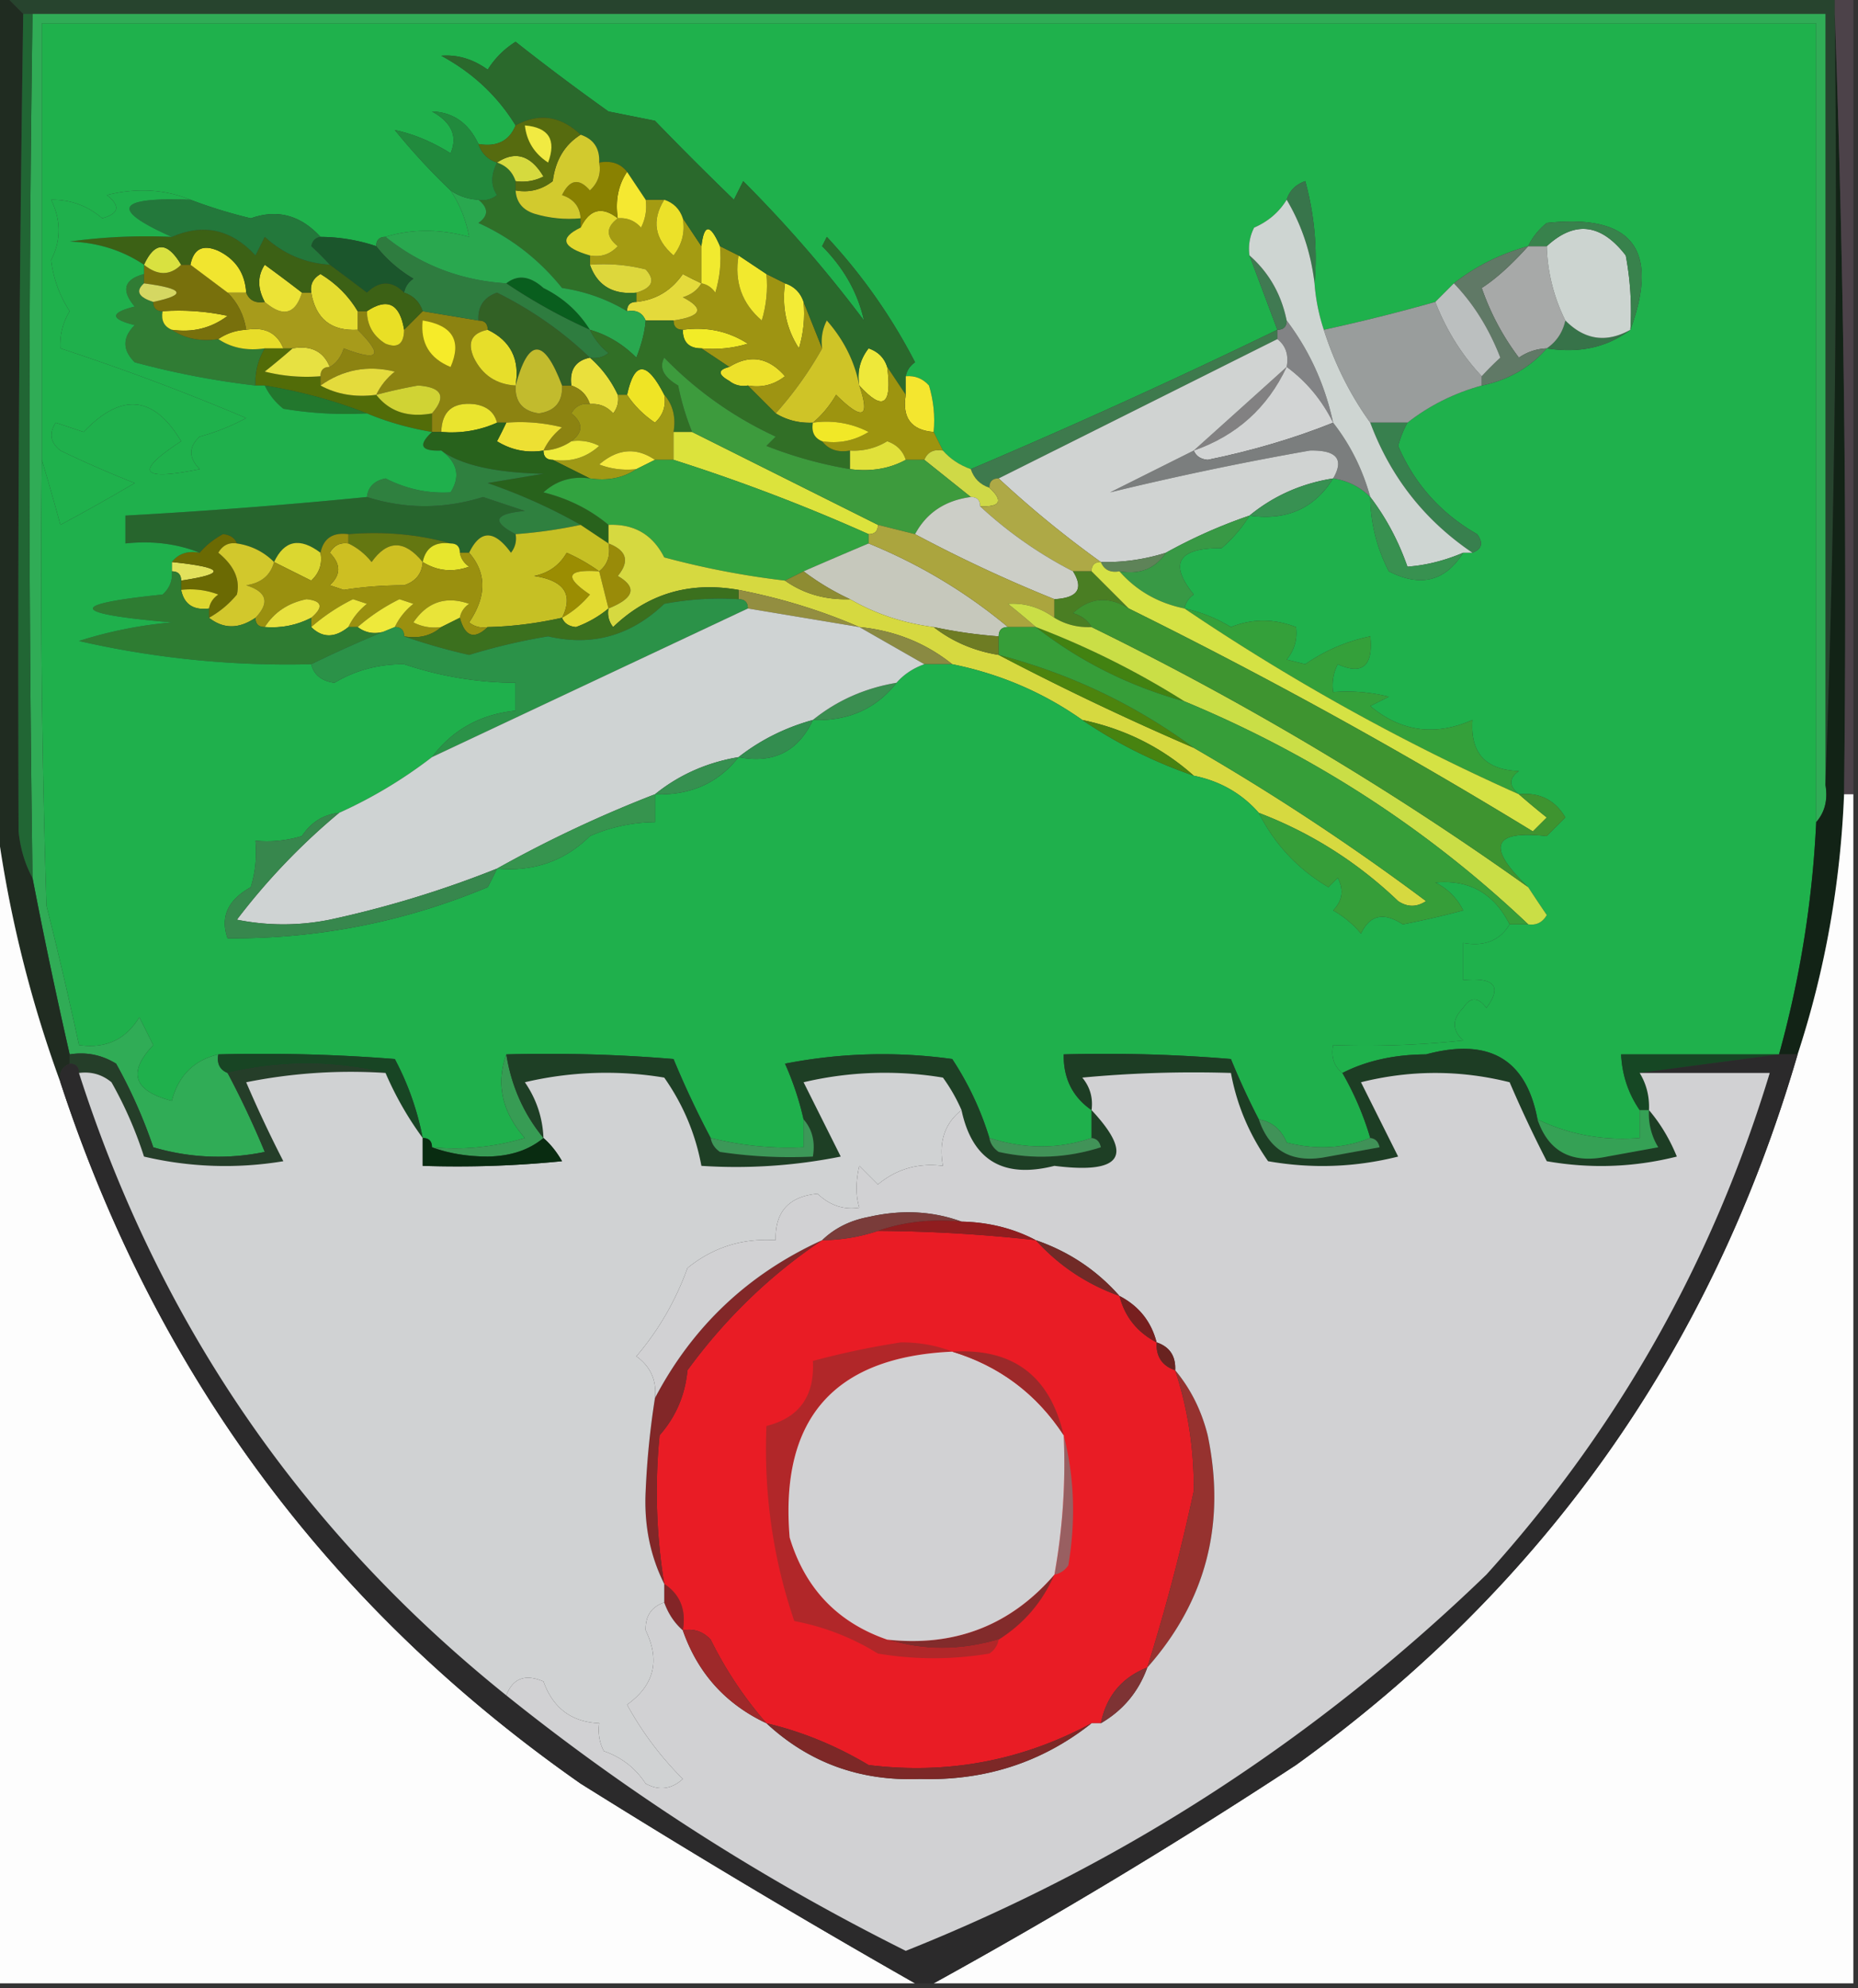 <svg xmlns="http://www.w3.org/2000/svg" width="200" height="214" style="shape-rendering:geometricPrecision;text-rendering:geometricPrecision;image-rendering:optimizeQuality;fill-rule:evenodd;clip-rule:evenodd"><rect width="100%" height="100%" fill="#333333" stroke="none"/><path style="opacity:1" fill="#27442e" d="M.5-.5h197v2c.331 27.838-.002 55.505-1 83v-83H2.5l-2-2z"/><path style="opacity:1" fill="#1fb14c" d="M195.5 88.5a113.35 113.35 0 0 1-4 25h-17c.104 2.203.77 4.203 2 6v3c-3.913.313-7.579-.353-11-2-1.216-6.492-5.216-8.825-12-7-3.413.017-6.413.684-9 2-.904-.709-1.237-1.709-1-3a98.432 98.432 0 0 0 14-.5c-1.211-1.113-1.211-2.28 0-3.5.774-1.211 1.607-1.211 2.5 0 1.713-2.321.88-3.321-2.5-3v-4c2.281.423 3.948-.244 5-2h2c.876.13 1.543-.203 2-1a184.223 184.223 0 0 1-2-3c-4.534-4.328-3.867-6.161 2-5.5l2-2c-1.117-1.892-2.784-2.725-5-2.5-1.098-.897-1.098-1.73 0-2.5-3.595-.123-5.261-1.956-5-5.5-4.026 1.772-7.693 1.272-11-1.5l2-1a18.437 18.437 0 0 0-6-.5 4.934 4.934 0 0 1 .5-3c2.658 1.194 3.824.194 3.5-3a18.958 18.958 0 0 0-7 3l-2-.5c.837-1.011 1.17-2.178 1-3.5-2.381-.92-4.714-.92-7 0a16.062 16.062 0 0 0-5-2c.111-.617.444-1.117 1-1.5-2.707-3.35-1.707-5.017 3-5a14.696 14.696 0 0 0 3-3.5c3.987.571 6.987-.762 9-4 1.562.233 2.895.9 4 2a17.765 17.765 0 0 0 2 8c3.412 1.744 6.079 1.078 8-2h1c1.025-.397 1.192-1.063.5-2-3.901-2.233-6.735-5.4-8.5-9.5.243-.902.577-1.735 1-2.5 2.349-1.841 5.015-3.174 8-4 2.831-.579 5.164-1.912 7-4 3.512.554 6.512-.112 9-2 3.171-8.662.171-12.496-9-11.5-.881.708-1.547 1.542-2 2.5-2.985.826-5.651 2.159-8 4l-2 2a198.874 198.874 0 0 1-12 3 20.691 20.691 0 0 1-1-5 31.117 31.117 0 0 0-1-11c-1.022.355-1.689 1.022-2 2-.815 1.337-1.982 2.337-3.5 3a4.934 4.934 0 0 0-.5 3l3 8a731.103 731.103 0 0 1-33 15c-1.21-.432-2.21-1.099-3-2l-1-2a12.93 12.93 0 0 0-.5-5c-.67-.752-1.504-1.086-2.5-1 .11-.617.444-1.117 1-1.5A60.433 60.433 0 0 0 89 25.5l-.5 1c2.342 2.365 3.842 5.031 4.5 8a139.816 139.816 0 0 0-13-15l-1 2a355.708 355.708 0 0 1-8.5-8.5l-5-1a254.406 254.406 0 0 1-10-7.5 9.427 9.427 0 0 0-3 3c-1.578-1.14-3.245-1.64-5-1.5 3.397 1.84 6.064 4.34 8 7.5-.683 1.677-2.017 2.343-4 2-1.062-2.257-2.728-3.423-5-3.5 2.116 1.17 2.782 2.67 2 4.5-1.997-1.247-3.997-2.08-6-2.5 1.9 2.335 3.9 4.502 6 6.5a13.213 13.213 0 0 1 2 5c-3.173-.868-6.173-.868-9 0-.667 0-1 .333-1 1a19.242 19.242 0 0 0-6-1c-2.154-2.346-4.654-3.012-7.5-2a53.103 53.103 0 0 1-6.5-2c-2.803-1.138-5.803-1.305-9-.5 1.493 1.156 1.326 1.99-.5 2.5-1.567-1.356-3.4-2.023-5.5-2 1.083 2.21 1.083 4.377 0 6.5a12.823 12.823 0 0 0 2 5.5 6.845 6.845 0 0 0-1 4 255.321 255.321 0 0 1 20 7.5 22.948 22.948 0 0 1-5 2c-1.211 1.113-1.211 2.28 0 3.5-6.402 1.3-7.068.3-2-3-2.936-4.933-6.436-5.266-10.5-1l-3-1c-.75 1.135-.583 2.135.5 3a120.326 120.326 0 0 0 8 3.5 227.794 227.794 0 0 1-8 4.5 246.031 246.031 0 0 0-2-7v-47h191v86z"/><path style="opacity:1" fill="#30ac56" d="M3.5 1.5h193v83c.268 1.599-.066 2.932-1 4v-86H4.5v47c-.167 16.004 0 32.004.5 48a429.69 429.69 0 0 1 3.5 15c2.868.415 5.035-.585 6.5-3l1.5 3c-2.798 2.945-2.13 4.945 2 6 .704-2.705 2.371-4.371 5-5-.172.992.162 1.658 1 2a98.905 98.905 0 0 1 4 8.5c-4.041.827-8.041.66-12-.5a54.207 54.207 0 0 0-4-9c-1.545-.952-3.212-1.285-5-1a573.318 573.318 0 0 1-4-19 3268.65 3268.65 0 0 1 0-93z"/><path style="opacity:1" fill="#eee83a" d="M95.5 39.5c.544 4.14-.456 4.806-3 2-.262-1.478.071-2.811 1-4 1.022.355 1.689 1.022 2 2z"/><path style="opacity:1" fill="#ede12b" d="M80.5 41.5a2.428 2.428 0 0 1-2-.5c-1.238-.69-1.238-1.19 0-1.5 2.219-1.38 4.219-1.046 6 1-1.189.929-2.522 1.262-4 1z"/><path style="opacity:1" fill="#eae03c" d="M63.5 38.5a12.066 12.066 0 0 1 3 4 2.428 2.428 0 0 1-.5 2c-.67-.752-1.504-1.086-2.5-1-.333-1-1-1.667-2-2-.215-1.679.452-2.679 2-3z"/><path style="opacity:1" fill="#526c08" d="M28.5 37.5h3c-.93.815-1.93 1.648-3 2.5 1.973.495 3.973.662 6 .5v1c1.765.961 3.765 1.295 6 1 1.418 1.808 3.418 2.475 6 2v2c-2.51-.427-4.843-1.093-7-2-3.468-1.373-7.134-2.373-11-3h-1c-.067-1.459.266-2.792 1-4z"/><path style="opacity:1" fill="#999d9c" d="M154.5 32.5c1.18 3.04 2.847 5.706 5 8v1c-2.985.826-5.651 2.159-8 4h-4c-2.174-3.015-3.841-6.349-5-10 4.02-.873 8.02-1.873 12-3z"/><path style="opacity:1" fill="#3e7a4d" d="M137.5 35.5v1l-30 15c-.667 0-1 .333-1 1-1-.333-1.667-1-2-2a731.103 731.103 0 0 0 33-15z"/><path style="opacity:1" fill="#8c8311" d="M38.5 33.5h1c.01 1.517.677 2.684 2 3.5 1.316.528 1.983.028 2-1.5l2-2 6 1c.667 0 1 .333 1 1-1.725.343-2.225 1.343-1.5 3 .918 1.876 2.418 2.876 4.5 3-.082 1.752.75 2.752 2.5 3 1.75-.248 2.582-1.248 2.5-3h1c1 .333 1.667 1 2 2-.876-.13-1.543.203-2 1 1.291 1.027 1.291 2.027 0 3a5.728 5.728 0 0 1-3 1c.453-.958 1.12-1.792 2-2.5a18.436 18.436 0 0 0-6-.5h-1c-.291-1.15-1.124-1.816-2.5-2-2.275-.222-3.441.778-3.5 3h-1v-2c1.578-1.818 1.078-2.818-1.5-3a53.543 53.543 0 0 0-4.5 1c.453-.958 1.12-1.792 2-2.5-2.907-.718-5.574-.218-8 1.5v-1c0-.667.333-1 1-1 .722-.417 1.222-1.084 1.5-2 3.811 1.466 4.311.8 1.5-2v-2z"/><path style="opacity:1" fill="#e7e142" d="M31.5 37.5c1.983-.343 3.317.324 4 2-.667 0-1 .333-1 1a18.436 18.436 0 0 1-6-.5 81.718 81.718 0 0 0 3-2.5z"/><path style="opacity:1" fill="#828385" d="M138.5 34.5c2.457 3.251 4.124 6.918 5 11-1.209-2.44-2.876-4.44-5-6 .237-1.291-.096-2.291-1-3v-1c.667 0 1-.333 1-1z"/><path style="opacity:1" fill="#307c34" d="M15.5 29.5v1c-.939.827-.605 1.494 1 2 0 .667.333 1 1 1-.172.992.162 1.658 1 2 1.419.951 3.085 1.285 5 1 1.419.951 3.085 1.285 5 1-.734 1.208-1.067 2.541-1 4a89.427 89.427 0 0 1-13-2.5c-1.333-1.333-1.333-2.667 0-4-2.667-.667-2.667-1.333 0-2-1.485-1.756-1.152-2.923 1-3.5z"/><path style="opacity:1" fill="#e7de2a" d="M52.5 35.5c2.475 1.187 3.475 3.187 3 6-2.082-.124-3.582-1.124-4.5-3-.725-1.657-.225-2.657 1.5-3z"/><path style="opacity:1" fill="#377349" d="M168.5 34.5c2.083 2.104 4.417 2.438 7 1-2.488 1.888-5.488 2.554-9 2 1.051-.722 1.718-1.722 2-3z"/><path style="opacity:1" fill="#326125" d="M63.5 38.5c-1.548.321-2.215 1.321-2 3h-1c-1.95-5.168-3.617-5.168-5 0 .475-2.813-.525-4.813-3-6 0-.667-.333-1-1-1-.085-1.495.581-2.495 2-3 3.75 1.863 7.083 4.197 10 7z"/><path style="opacity:1" fill="#f6eb29" d="M45.5 34.5c3.22.521 4.22 2.188 3 5-2.256-.92-3.256-2.588-3-5z"/><path style="opacity:1" fill="#f2ec27" d="M73.5 35.5c2.573-.352 4.906.148 7 1.5-1.634.493-3.3.66-5 .5-1.333 0-2-.667-2-2z"/><path style="opacity:1" fill="#e8dd29" d="M26.5 35.5c1.983-.343 3.317.324 4 2h-2c-1.915.285-3.581-.049-5-1a5.728 5.728 0 0 1 3-1z"/><path style="opacity:1" fill="#a7a9a8" d="M164.5 26.5h2c.084 2.827.75 5.494 2 8-.282 1.278-.949 2.278-2 3a5.577 5.577 0 0 0-3 1 27.027 27.027 0 0 1-4-7.5c1.508-.969 3.175-2.469 5-4.5z"/><path style="opacity:1" fill="#607966" d="M164.5 26.5c-1.825 2.031-3.492 3.531-5 4.5a27.027 27.027 0 0 0 4 7.5 5.577 5.577 0 0 1 3-1c-1.836 2.088-4.169 3.421-7 4v-1a30.968 30.968 0 0 1 2-2c-1.22-3.142-2.887-5.809-5-8 2.349-1.841 5.015-3.174 8-4z"/><path style="opacity:1" fill="#bbbfbf" d="M156.5 30.5c2.113 2.191 3.78 4.858 5 8a30.968 30.968 0 0 0-2 2c-2.153-2.294-3.82-4.96-5-8l2-2z"/><path style="opacity:1" fill="#e9df25" d="M43.5 35.5c-.017 1.528-.684 2.028-2 1.5-1.323-.816-1.99-1.983-2-3.5 2.209-1.476 3.542-.81 4 2z"/><path style="opacity:1" fill="#e5dd30" d="M38.5 33.5v2c-2.844.157-4.51-1.176-5-4-.13-.876.203-1.543 1-2 1.688 1.021 3.021 2.355 4 4z"/><path style="opacity:1" fill="#a79b1b" d="M24.5 31.5h2c.342.838 1.008 1.172 2 1 1.956 1.675 3.29 1.342 4-1h1c.49 2.824 2.156 4.157 5 4 2.811 2.8 2.311 3.466-1.5 2-.278.916-.778 1.583-1.5 2-.683-1.676-2.017-2.343-4-2h-1c-.683-1.676-2.017-2.343-4-2-.233-1.562-.9-2.895-2-4z"/><path style="opacity:1" fill="#f0e732" d="M17.5 33.5c2.357-.163 4.69.003 7 .5-1.75 1.319-3.75 1.819-6 1.5-.838-.342-1.172-1.008-1-2z"/><path style="opacity:1" fill="#f3eb36" d="M84.5 30.5c1 .333 1.667 1 2 2 .16 1.7-.007 3.366-.5 5-1.352-2.094-1.852-4.427-1.5-7z"/><path style="opacity:1" fill="#ccd4d0" d="M175.5 35.5c-2.583 1.438-4.917 1.104-7-1a18.973 18.973 0 0 1-2-8c3.01-2.776 5.844-2.442 8.5 1 .497 2.646.664 5.313.5 8z"/><path style="opacity:1" fill="#9e9412" d="m77.5 26.5 2 1c-.47 2.846.363 5.179 2.5 7 .493-1.634.66-3.3.5-5l2 1c-.352 2.573.148 4.906 1.5 7 .493-1.634.66-3.3.5-5l2 5a39.397 39.397 0 0 1-5 7l-3-3c1.478.262 2.811-.071 4-1-1.781-2.046-3.781-2.38-6-1l-3-2c1.7.16 3.366-.007 5-.5-2.094-1.352-4.427-1.852-7-1.5-.667 0-1-.333-1-1 3.024-.447 3.357-1.28 1-2.5.916-.278 1.582-.778 2-1.5.617.11 1.117.444 1.5 1 .493-1.634.66-3.3.5-5z"/><path style="opacity:1" fill="#e4da3b" d="M75.5 30.5c-.418.722-1.084 1.222-2 1.5 2.357 1.22 2.024 2.053-1 2.5h-3c-.342-.838-1.008-1.172-2-1 0-.667.333-1 1-1 2.108-.222 3.774-1.222 5-3 .683.363 1.35.696 2 1z"/><path style="opacity:1" fill="#ece336" d="M32.5 31.5c-.71 2.342-2.044 2.675-4 1-.792-1.467-.792-2.8 0-4a171.62 171.62 0 0 1 4 3z"/><path style="opacity:1" fill="#f2e92e" d="m79.5 27.5 3 2c.16 1.7-.007 3.366-.5 5-2.137-1.821-2.97-4.154-2.5-7z"/><path style="opacity:1" fill="#095e1e" d="M54.5 30.5c1.221-.965 2.554-.798 4 .5 2.117 1.05 3.784 2.55 5 4.5a59.52 59.52 0 0 1-9-5z"/><path style="opacity:1" fill="#78700c" d="M15.5 28.5c1.461 1.186 2.795 1.186 4 0h1l4 3c1.1 1.105 1.767 2.438 2 4a5.728 5.728 0 0 0-3 1c-1.915.285-3.581-.049-5-1 2.25.319 4.25-.181 6-1.5a24.939 24.939 0 0 0-7-.5c-.667 0-1-.333-1-1 3.639-.767 3.306-1.434-1-2v-2z"/><path style="opacity:1" fill="#d5d762" d="M15.5 30.5c4.306.566 4.639 1.233 1 2-1.605-.506-1.939-1.173-1-2z"/><path style="opacity:1" fill="#2e7c3f" d="M41.5 25.5c3.77 3.03 8.104 4.697 13 5a59.52 59.52 0 0 0 9 5c.453.958 1.12 1.792 2 2.5a2.428 2.428 0 0 1-2 .5c-2.917-2.803-6.25-5.137-10-7-1.419.505-2.085 1.505-2 3l-6-1c-.333-1-1-1.667-2-2 .11-.617.444-1.117 1-1.5-1.593-.949-2.926-2.115-4-3.5 0-.667.333-1 1-1z"/><path style="opacity:1" fill="#38824c" d="M175.5 35.5a32.462 32.462 0 0 0-.5-8c-2.656-3.442-5.49-3.776-8.5-1h-2c.453-.958 1.119-1.792 2-2.5 9.171-.996 12.171 2.838 9 11.5z"/><path style="opacity:1" fill="#407a52" d="M134.5 27.5c2.088 1.836 3.421 4.169 4 7 0 .667-.333 1-1 1l-3-8z"/><path style="opacity:1" fill="#f1e52f" d="M26.5 31.5h-2l-4-3c.343-1.725 1.343-2.225 3-1.5 1.876.918 2.876 2.418 3 4.5z"/><path style="opacity:1" fill="#a49b12" d="M69.5 21.5h2c-1.38 2.219-1.046 4.219 1 6 .929-1.189 1.262-2.522 1-4l2 3v4a44.358 44.358 0 0 1-2-1c-1.226 1.778-2.892 2.778-5 3v-1c1.733-.508 2.066-1.341 1-2.5a18.436 18.436 0 0 0-6-.5v-1c1.175.219 2.175-.114 3-1-1.291-1.027-1.291-2.027 0-3 .996-.086 1.83.248 2.5 1 .483-.948.65-1.948.5-3z"/><path style="opacity:1" fill="#ddd73c" d="M63.5 28.5a18.436 18.436 0 0 1 6 .5c1.066 1.159.733 1.992-1 2.5-2.534.24-4.2-.76-5-3z"/><path style="opacity:1" fill="#1b562c" d="M34.5 25.5c2.065.017 4.065.35 6 1 1.074 1.385 2.407 2.551 4 3.5-.556.383-.89.883-1 1.5-1.302-1.307-2.635-1.307-4 0a493.061 493.061 0 0 0-4-3 30.943 30.943 0 0 0-2-2c.124-.607.457-.94 1-1z"/><path style="opacity:1" fill="#f1ea2f" d="M77.5 26.5c.16 1.7-.007 3.366-.5 5-.383-.556-.883-.89-1.5-1v-4c.286-2.433.952-2.433 2 0z"/><path style="opacity:1" fill="#2f7028" d="M53.5 17.5c1 .333 1.667 1 2 2v1c.077 1.25.744 2.083 2 2.5 1.634.494 3.3.66 5 .5v1c-2.338 1.125-2.005 2.125 1 3v1c.8 2.24 2.466 3.24 5 3v1c-.667 0-1 .333-1 1-2.136-1.287-4.47-2.12-7-2.5-2.457-3.058-5.457-5.392-9-7 1.098-.77 1.098-1.603 0-2.5a2.428 2.428 0 0 0 2-.5c-.671-.986-.671-2.153 0-3.5z"/><path style="opacity:1" fill="#d9e140" d="M19.5 28.5c-1.205 1.186-2.539 1.186-4 0 1.165-2.522 2.498-2.522 4 0z"/><path style="opacity:1" fill="#2a692c" d="M97.5 40.5v2l-2-3c-.311-.978-.978-1.645-2-2-.929 1.189-1.262 2.522-1 4-.502-2.585-1.669-4.918-3.5-7a4.932 4.932 0 0 0-.5 3l-2-5c-.333-1-1-1.667-2-2l-2-1-3-2-2-1c-1.048-2.433-1.714-2.433-2 0l-2-3c-.333-1-1-1.667-2-2h-2l-2-3c-.709-.904-1.709-1.237-3-1 .073-1.527-.594-2.527-2-3-2.155-2.034-4.488-2.367-7-1-1.936-3.16-4.603-5.66-8-7.5 1.755-.14 3.422.36 5 1.5a9.427 9.427 0 0 1 3-3c3.282 2.59 6.616 5.09 10 7.5l5 1a355.708 355.708 0 0 0 8.5 8.5l1-2c4.678 4.68 9.011 9.68 13 15-.658-2.969-2.158-5.635-4.5-8l.5-1A60.433 60.433 0 0 1 98.5 39c-.556.383-.89.883-1 1.5z"/><path style="opacity:1" fill="#29a84f" d="M48.5 20.5c.891.61 1.891.943 3 1 1.098.897 1.098 1.73 0 2.5 3.543 1.608 6.543 3.942 9 7 2.53.38 4.864 1.213 7 2.5.992-.172 1.658.162 2 1-.078 1.155-.412 2.488-1 4-1.44-1.452-3.106-2.452-5-3-1.216-1.95-2.883-3.45-5-4.5-1.446-1.298-2.779-1.465-4-.5-4.896-.303-9.23-1.97-13-5 2.827-.868 5.827-.868 9 0a13.213 13.213 0 0 0-2-5z"/><path style="opacity:1" fill="#38754b" d="M141.5 30.5c-.39-3.297-1.39-6.297-3-9 .311-.978.978-1.645 2-2a31.117 31.117 0 0 1 1 11z"/><path style="opacity:1" fill="#e1d82d" d="M66.5 23.5c-1.291.973-1.291 1.973 0 3-.825.886-1.825 1.219-3 1-3.005-.875-3.338-1.875-1-3 .972-1.993 2.305-2.326 4-1z"/><path style="opacity:1" fill="#3c6115" d="M35.5 28.5c1.315.976 2.648 1.976 4 3 1.365-1.307 2.698-1.307 4 0 1 .333 1.667 1 2 2l-2 2c-.458-2.81-1.791-3.476-4-2h-1c-.979-1.645-2.312-2.979-4-4-.797.457-1.13 1.124-1 2h-1a171.62 171.62 0 0 0-4-3c-.792 1.2-.792 2.533 0 4-.992.172-1.658-.162-2-1-.124-2.082-1.124-3.582-3-4.5-1.657-.725-2.657-.225-3 1.5h-1c-1.502-2.522-2.835-2.522-4 0-2.351-1.57-5.018-2.403-8-2.5a60.94 60.94 0 0 1 11-.5c3.4-1.484 6.4-.817 9 2l1-2c1.987 1.827 4.32 2.827 7 3z"/><path style="opacity:1" fill="#ece129" d="M71.5 21.5c1 .333 1.667 1 2 2 .262 1.478-.071 2.811-1 4-2.046-1.781-2.38-3.781-1-6z"/><path style="opacity:1" fill="#23783b" d="M20.5 21.5c2.107.8 4.274 1.467 6.5 2 2.846-1.012 5.346-.346 7.5 2-.543.06-.876.393-1 1 .743.682 1.41 1.349 2 2-2.68-.173-5.013-1.173-7-3l-1 2c-2.6-2.817-5.6-3.484-9-2-6.682-2.963-6.016-4.296 2-4z"/><path style="opacity:1" fill="#f5e831" d="m67.5 18.5 2 3a4.932 4.932 0 0 1-.5 3c-.67-.752-1.504-1.086-2.5-1-.284-1.915.049-3.581 1-5z"/><path style="opacity:1" fill="#898101" d="M64.5 17.5c1.291-.237 2.291.096 3 1-.951 1.419-1.284 3.085-1 5-1.695-1.326-3.028-.993-4 1v-1c-.077-1.25-.744-2.083-2-2.5.825-1.688 1.825-1.855 3-.5.886-.825 1.219-1.825 1-3z"/><path style="opacity:1" fill="#d2ca2e" d="M62.5 14.5c1.406.473 2.073 1.473 2 3 .219 1.175-.114 2.175-1 3-1.175-1.355-2.175-1.188-3 .5 1.256.417 1.923 1.25 2 2.5-1.7.16-3.366-.006-5-.5-1.256-.417-1.923-1.25-2-2.5 1.478.262 2.811-.071 4-1 .285-2.26 1.285-3.926 3-5z"/><path style="opacity:1" fill="#d6da3e" d="M53.5 17.5c1.956-1.301 3.623-.801 5 1.5a4.932 4.932 0 0 1-3 .5c-.333-1-1-1.667-2-2z"/><path style="opacity:1" fill="#218a3d" d="M51.5 15.5c.333 1 1 1.667 2 2-.671 1.347-.671 2.514 0 3.5a2.428 2.428 0 0 1-2 .5 5.728 5.728 0 0 1-3-1 69.536 69.536 0 0 1-6-6.5c2.003.42 4.003 1.253 6 2.5.782-1.83.116-3.33-2-4.5 2.272.077 3.938 1.243 5 3.5z"/><path style="opacity:1" fill="#566b0f" d="M62.5 14.5c-1.715 1.074-2.715 2.74-3 5-1.189.929-2.522 1.262-4 1v-1a4.932 4.932 0 0 0 3-.5c-1.377-2.301-3.044-2.801-5-1.5-1-.333-1.667-1-2-2 1.983.343 3.317-.323 4-2 2.512-1.367 4.845-1.034 7 1z"/><path style="opacity:1" fill="#f1ea42" d="M56.5 13.5c2.576.222 3.41 1.555 2.5 4-1.481-.97-2.315-2.304-2.5-4z"/><path style="opacity:1" fill="#e4db3c" d="M40.5 42.5c-2.235.295-4.235-.039-6-1 2.426-1.718 5.093-2.218 8-1.5-.88.708-1.547 1.542-2 2.5z"/><path style="opacity:1" fill="#cfc427" d="M92.5 41.5c1.189 3.49.355 3.822-2.5 1-.698 1.19-1.531 2.19-2.5 3-1.459.067-2.792-.266-4-1a39.397 39.397 0 0 0 5-7 4.932 4.932 0 0 1 .5-3c1.831 2.082 2.998 4.415 3.5 7z"/><path style="opacity:1" fill="#202c21" d="M-.5-.5h1l2 2a4686.16 4686.16 0 0 0-.5 88c.198 1.882.698 3.548 1.5 5a573.318 573.318 0 0 0 4 19v1c-.838.342-1.172 1.008-1 2a131.458 131.458 0 0 1-7-29v-88z"/><path style="opacity:1" fill="#22772d" d="M28.5 41.5c3.866.627 7.532 1.627 11 3a40.936 40.936 0 0 1-9-.5c-.88-.708-1.547-1.542-2-2.5z"/><path style="opacity:1" fill="#c2bb2d" d="M60.5 41.5c.082 1.752-.75 2.752-2.5 3-1.75-.248-2.582-1.248-2.5-3 1.383-5.168 3.05-5.168 5 0z"/><path style="opacity:1" fill="#d0d334" d="M46.5 44.5c-2.582.475-4.582-.192-6-2a53.543 53.543 0 0 1 4.5-1c2.578.182 3.078 1.182 1.5 3z"/><path style="opacity:1" fill="#efe425" d="M71.5 42.5c.219 1.175-.114 2.175-1 3-1.235-.84-2.235-1.84-3-3 .793-3.665 2.126-3.665 4 0z"/><path style="opacity:1" fill="#f4e62f" d="M97.5 40.5c.996-.086 1.83.248 2.5 1 .494 1.634.66 3.3.5 5-2.412-.194-3.412-1.527-3-4v-2z"/><path style="opacity:1" fill="#eae42e" d="M53.5 45.5c-1.88.841-3.88 1.175-6 1 .059-2.222 1.225-3.222 3.5-3 1.376.184 2.209.85 2.5 2z"/><path style="opacity:1" fill="#316f26" d="M69.5 34.5h3c0 .667.333 1 1 1 0 1.333.667 2 2 2l3 2c-1.238.31-1.238.81 0 1.5a2.428 2.428 0 0 0 2 .5l3 3c1.208.734 2.541 1.067 4 1-.172.992.162 1.658 1 2 .709.904 1.709 1.237 3 1v2a44.602 44.602 0 0 1-9-2.5l1-1a40.116 40.116 0 0 1-12-8.5c-.58 1.074-.08 2.074 1.5 3a27.57 27.57 0 0 0 1.5 5h-2c.268-1.599-.066-2.932-1-4-1.874-3.665-3.207-3.665-4 0h-1a12.066 12.066 0 0 0-3-4 2.428 2.428 0 0 0 2-.5c-.88-.708-1.547-1.542-2-2.5 1.894.548 3.56 1.548 5 3 .588-1.512.922-2.845 1-4z"/><path style="opacity:1" fill="#828182" d="M138.5 39.5c-2.062 4.395-5.396 7.395-10 9a7312.5 7312.5 0 0 0 10-9z"/><path style="opacity:1" fill="#9d940f" d="m95.5 39.5 2 3c-.412 2.473.588 3.806 3 4l1 2c-.992-.172-1.658.162-2 1h-2c-.311-.978-.978-1.645-2-2a6.845 6.845 0 0 1-4 1c-1.291.237-2.291-.096-3-1 1.788.285 3.455-.048 5-1a9.864 9.864 0 0 0-6-1c.969-.81 1.802-1.81 2.5-3 2.855 2.822 3.689 2.49 2.5-1 2.544 2.806 3.544 2.14 3-2z"/><path style="opacity:1" fill="#d2d4d4" d="M138.5 39.5c2.124 1.56 3.791 3.56 5 6-4.153 1.67-8.653 3.004-13.5 4-.765-.07-1.265-.403-1.5-1 4.604-1.605 7.938-4.605 10-9z"/><path style="opacity:1" fill="#ede033" d="M54.5 45.5a18.436 18.436 0 0 1 6 .5c-.88.708-1.547 1.542-2 2.5-1.788.285-3.455-.048-5-1 .363-.684.696-1.35 1-2z"/><path style="opacity:1" fill="#f1e827" d="M87.5 45.5a9.864 9.864 0 0 1 6 1c-1.545.952-3.212 1.285-5 1-.838-.342-1.172-1.008-1-2z"/><path style="opacity:1" fill="#9f9915" d="M66.5 42.5h1c.765 1.16 1.765 2.16 3 3 .886-.825 1.219-1.825 1-3 .934 1.068 1.268 2.401 1 4v3h-2c-2.017-1.374-4.017-1.207-6 .5a8.434 8.434 0 0 0 4 .5c-1.419.951-3.085 1.285-5 1l-4-2c1.929.27 3.595-.23 5-1.5a4.932 4.932 0 0 0-3-.5c1.291-.973 1.291-1.973 0-3 .457-.797 1.124-1.13 2-1 .996-.086 1.83.248 2.5 1a2.428 2.428 0 0 0 .5-2z"/><path style="opacity:1" fill="#efeb3b" d="M61.5 47.5a4.932 4.932 0 0 1 3 .5c-1.405 1.27-3.071 1.77-5 1.5-.667 0-1-.333-1-1a5.728 5.728 0 0 0 3-1z"/><path style="opacity:1" fill="#e1e13a" d="M97.5 49.5c-1.765.961-3.765 1.295-6 1v-2a6.845 6.845 0 0 0 4-1c1.022.355 1.689 1.022 2 2z"/><path style="opacity:1" fill="#28621c" d="M53.5 45.5h1c-.304.65-.637 1.316-1 2 1.545.952 3.212 1.285 5 1 0 .667.333 1 1 1l4 2c-1.929-.27-3.595.23-5 1.5 2.674.67 5.007 1.837 7 3.5v2l-3-2c-3.106-1.768-6.44-3.268-10-4.5l6-1c-5.224-.115-8.89-.948-11-2.5-2.198.091-2.531-.575-1-2h1c2.12.175 4.12-.159 6-1z"/><path style="opacity:1" fill="#f5ea3e" d="m70.5 49.5-2 1a8.434 8.434 0 0 1-4-.5c1.983-1.707 3.983-1.874 6-.5z"/><path style="opacity:1" fill="#38804e" d="M147.5 45.5h4a11.114 11.114 0 0 0-1 2.5c1.765 4.1 4.599 7.267 8.5 9.5.692.937.525 1.603-.5 2-5.154-3.489-8.821-8.156-11-14z"/><path style="opacity:1" fill="#cfd947" d="M101.5 48.5c.79.901 1.79 1.568 3 2 .333 1 1 1.667 2 2 1.531 1.425 1.198 2.091-1 2 0-.667-.333-1-1-1l-5-4c.342-.838 1.008-1.172 2-1z"/><path style="opacity:1" fill="#7b7e7e" d="M143.5 45.5c1.841 2.349 3.174 5.015 4 8-1.105-1.1-2.438-1.767-4-2 1.211-2.063.377-3.063-2.5-3a342.055 342.055 0 0 0-21.5 4.5l9-4.5c.235.597.735.93 1.5 1 4.847-.996 9.347-2.33 13.5-4z"/><path style="opacity:1" fill="#dce33c" d="M72.5 46.5h2l20 10c0 .667-.333 1-1 1a199.849 199.849 0 0 0-21-8v-3z"/><path style="opacity:1" fill="#3d9b3d" d="M91.5 50.5c2.235.295 4.235-.039 6-1h2l5 4c-2.767.37-4.767 1.704-6 4l-4-1-20-10a27.57 27.57 0 0 1-1.5-5c-1.58-.926-2.08-1.926-1.5-3a40.116 40.116 0 0 0 12 8.5l-1 1a44.602 44.602 0 0 0 9 2.5z"/><path style="opacity:1" fill="#d0d3d2" d="M137.5 36.5c.904.709 1.237 1.709 1 3a7312.5 7312.5 0 0 1-10 9l-9 4.5a342.055 342.055 0 0 1 21.5-4.5c2.877-.063 3.711.937 2.5 3-3.412.542-6.412 1.875-9 4a55.55 55.55 0 0 0-9 4 21.445 21.445 0 0 1-7 1 111.84 111.84 0 0 1-11-9l30-15z"/><path style="opacity:1" fill="#389152" d="M143.5 51.5c-2.013 3.238-5.013 4.571-9 4 2.588-2.125 5.588-3.458 9-4z"/><path style="opacity:1" fill="#27652d" d="M39.5 53.5c4.123 1.309 8.29 1.309 12.5 0l4.5 1.5c-3.298.3-3.632 1.133-1 2.5a2.428 2.428 0 0 1-.5 2c-1.804-2.481-3.304-2.481-4.5 0h-1c0-.667-.333-1-1-1-3.462-.982-7.129-1.315-11-1-1.679-.215-2.679.452-3 2-2.226-1.68-3.893-1.347-5 1-1.105-1.1-2.438-1.767-4-2-.235-.597-.735-.93-1.5-1-1.011.556-1.844 1.222-2.5 2-2.448-.973-5.115-1.306-8-1v-3a601.27 601.27 0 0 0 26-2z"/><path style="opacity:1" fill="#2f803f" d="M47.5 48.5c2.11 1.552 5.776 2.385 11 2.5l-6 1c3.56 1.232 6.894 2.732 10 4.5a51.639 51.639 0 0 1-7 1c-2.632-1.367-2.298-2.2 1-2.5L52 53.5c-4.21 1.309-8.377 1.309-12.5 0 .12-1.086.787-1.753 2-2 2.261 1.148 4.595 1.648 7 1.5 1.081-1.71.748-3.21-1-4.5z"/><path style="opacity:1" fill="#aea946" d="M107.5 51.5a111.84 111.84 0 0 0 11 9c-.667 0-1 .333-1 1h-2a44.858 44.858 0 0 1-10-7c2.198.091 2.531-.575 1-2 0-.667.333-1 1-1z"/><path style="opacity:1" fill="#ced5d2" d="M138.5 21.5c1.61 2.703 2.61 5.703 3 9a20.691 20.691 0 0 0 1 5c1.159 3.651 2.826 6.985 5 10 2.179 5.844 5.846 10.511 11 14h-1c-1.994.85-3.994 1.35-6 1.5-.966-2.769-2.299-5.269-4-7.5-.826-2.985-2.159-5.651-4-8-.876-4.082-2.543-7.749-5-11-.579-2.831-1.912-5.164-4-7a4.934 4.934 0 0 1 .5-3c1.518-.663 2.685-1.663 3.5-3z"/><path style="opacity:1" fill="#122316" d="M197.5 1.5a1764.938 1764.938 0 0 1 1 84c-.39 9.685-2.057 19.018-5 28h-2a113.35 113.35 0 0 0 4-25c.934-1.068 1.268-2.401 1-4a1723.113 1723.113 0 0 0 1-83z"/><path style="opacity:1" fill="#32a340" d="M70.5 49.5h2a199.849 199.849 0 0 1 21 8v1c-2.32.977-4.654 1.977-7 3l-2 1a90.547 90.547 0 0 1-13-2.5c-1.243-2.455-3.243-3.622-6-3.5-1.993-1.663-4.326-2.83-7-3.5 1.405-1.27 3.071-1.77 5-1.5 1.915.285 3.581-.049 5-1l2-1z"/><path style="opacity:1" fill="#cccec7" d="M104.5 53.5c.667 0 1 .333 1 1a44.858 44.858 0 0 0 10 7c1.174 1.868.507 2.868-2 3a154.026 154.026 0 0 1-15-7c1.233-2.296 3.233-3.63 6-4z"/><path style="opacity:1" fill="#647711" d="M37.5 58.5v-1c3.871-.315 7.538.018 11 1-1.679-.215-2.679.452-3 2-1.956-2.397-3.79-2.397-5.5 0-.708-.88-1.542-1.547-2.5-2z"/><path style="opacity:1" fill="#dbd730" d="M34.5 59.5c.219 1.175-.114 2.175-1 3l-4-2c1.107-2.347 2.774-2.68 5-1z"/><path style="opacity:1" fill="#e7e62d" d="M48.5 58.5c.667 0 1 .333 1 1 .11.617.444 1.117 1 1.5-1.765.64-3.432.473-5-.5.321-1.548 1.321-2.215 3-2z"/><path style="opacity:1" fill="#c6c8bc" d="M93.5 58.5c5.5 2.247 10.501 5.247 15 9-.667 0-1 .333-1 1a51.648 51.648 0 0 1-7-1c-3.285-.428-6.285-1.428-9-3a27.185 27.185 0 0 1-5-3 585.437 585.437 0 0 1 7-3z"/><path style="opacity:1" fill="#5e8358" d="M125.5 59.5c-1.135 1.713-2.802 2.38-5 2-.992.172-1.658-.162-2-1a21.445 21.445 0 0 0 7-1z"/><path style="opacity:1" fill="#389150" d="M147.5 53.5c1.701 2.231 3.034 4.731 4 7.5 2.006-.15 4.006-.65 6-1.5-1.921 3.078-4.588 3.744-8 2a17.765 17.765 0 0 1-2-8z"/><path style="opacity:1" fill="#e2e15c" d="M18.5 61.5v-1c5.646.588 5.98 1.254 1 2 0-.667-.333-1-1-1z"/><path style="opacity:1" fill="#cdbf22" d="M37.5 58.5c.958.453 1.792 1.12 2.5 2 1.71-2.397 3.544-2.397 5.5 0-.077 1.25-.744 2.083-2 2.5-2.309.006-4.475.172-6.5.5l-1.5-.5c1.211-1.113 1.211-2.28 0-3.5.457-.797 1.124-1.13 2-1z"/><path style="opacity:1" fill="#c6c024" d="m62.5 56.5 3 2c.237 1.291-.096 2.291-1 3a19.606 19.606 0 0 0-3.5-2c-.772 1.35-1.94 2.182-3.5 2.5 3.241.495 4.241 1.995 3 4.5-2.736.611-5.402.945-8 1a2.428 2.428 0 0 1-2-.5c1.895-2.816 1.895-5.316 0-7.5 1.196-2.481 2.696-2.481 4.5 0a2.428 2.428 0 0 0 .5-2 51.639 51.639 0 0 0 7-1z"/><path style="opacity:1" fill="#9b8d02" d="M64.5 61.5c-3.499-.241-3.832.592-1 2.5a10.521 10.521 0 0 1-3 2.5c1.241-2.505.241-4.005-3-4.5 1.56-.318 2.728-1.15 3.5-2.5a19.606 19.606 0 0 1 3.5 2z"/><path style="opacity:1" fill="#aba53e" d="m94.5 56.5 4 1a154.026 154.026 0 0 0 15 7v2c-1.552-1.122-3.218-1.622-5-1.5a81.216 81.216 0 0 1 3 2.5h-3c-4.499-3.753-9.5-6.753-15-9v-1c.667 0 1-.333 1-1z"/><path style="opacity:1" fill="#6b6a03" d="M25.5 58.5c-.876-.13-1.543.203-2 1 1.703 1.39 2.37 2.89 2 4.5a10.521 10.521 0 0 1-3 2.5v-1c.11-.617.444-1.117 1-1.5a8.434 8.434 0 0 0-4-.5v-1c4.98-.746 4.646-1.412-1-2 .709-.904 1.709-1.237 3-1 .656-.778 1.489-1.444 2.5-2 .765.07 1.265.403 1.5 1z"/><path style="opacity:1" fill="#9a900f" d="M37.5 57.5v1c-.876-.13-1.543.203-2 1 1.211 1.22 1.211 2.387 0 3.5l1.5.5c2.025-.328 4.191-.494 6.5-.5 1.256-.417 1.923-1.25 2-2.5 1.568.973 3.235 1.14 5 .5-.556-.383-.89-.883-1-1.5h1c1.895 2.184 1.895 4.684 0 7.5a2.428 2.428 0 0 0 2 .5c-1.447 1.385-2.447 1.052-3-1 .11-.617.444-1.117 1-1.5-2.503-.874-4.503-.207-6 2 .948.483 1.948.65 3 .5-1.068.934-2.401 1.268-4 1 0-.667-.333-1-1-1 .453-.958 1.12-1.792 2-2.5l-1.5-.5a20.938 20.938 0 0 0-4.5 3h-1c.453-.958 1.12-1.792 2-2.5l-1.5-.5a20.938 20.938 0 0 0-4.5 3v-1c1.35-1.15 1.184-1.817-.5-2-1.981.398-3.481 1.398-4.5 3-.667 0-1-.333-1-1 1.56-1.63 1.227-2.796-1-3.5 1.62-.236 2.62-1.069 3-2.5l4 2c.886-.825 1.219-1.825 1-3 .321-1.548 1.321-2.215 3-2z"/><path style="opacity:1" fill="#998b09" d="M65.5 58.5c1.966.755 2.3 1.921 1 3.5 2.112 1.217 1.78 2.383-1 3.5l-1-4c.904-.709 1.237-1.709 1-3z"/><path style="opacity:1" fill="#d2c82c" d="M25.5 58.5c1.562.233 2.895.9 4 2-.38 1.431-1.38 2.264-3 2.5 2.227.704 2.56 1.87 1 3.5-1.784 1.22-3.45 1.22-5 0a10.521 10.521 0 0 0 3-2.5c.37-1.61-.297-3.11-2-4.5.457-.797 1.124-1.13 2-1z"/><path style="opacity:1" fill="#d6d940" d="M65.5 56.5c2.757-.122 4.757 1.045 6 3.5a90.547 90.547 0 0 0 13 2.5c2.014 1.424 4.348 2.09 7 2 2.715 1.572 5.715 2.572 9 3 2.009 1.565 4.343 2.565 7 3a305.042 305.042 0 0 0 21 10 254.856 254.856 0 0 1 25 16.5c-1 .667-2 .667-3 0-4.381-4.188-9.381-7.354-15-9.5-1.836-2.088-4.169-3.421-7-4-3.414-3.04-7.414-5.04-12-6-4.191-2.958-8.858-4.958-14-6-2.87-2.294-6.203-3.628-10-4-4.094-1.779-8.427-3.112-13-4-5.265-.93-9.765.404-13.5 4a2.428 2.428 0 0 1-.5-2c2.78-1.117 3.112-2.283 1-3.5 1.3-1.579.966-2.745-1-3.5v-2z"/><path style="opacity:1" fill="#8e8c32" d="M86.5 61.5a27.185 27.185 0 0 0 5 3c-2.652.09-4.986-.576-7-2l2-1z"/><path style="opacity:1" fill="#389945" d="M134.5 55.5a14.696 14.696 0 0 1-3 3.5c-4.707-.017-5.707 1.65-3 5-.556.383-.889.883-1 1.5-2.831-.579-5.164-1.912-7-4 2.198.38 3.865-.287 5-2a55.55 55.55 0 0 1 9-4z"/><path style="opacity:1" fill="#ddd730" d="M19.5 63.5a8.434 8.434 0 0 1 4 .5c-.556.383-.89.883-1 1.5-1.679.215-2.679-.452-3-2z"/><path style="opacity:1" fill="#e8e13d" d="M33.5 66.5c-1.542.8-3.209 1.134-5 1 1.019-1.602 2.519-2.602 4.5-3 1.684.183 1.85.85.5 2z"/><path style="opacity:1" fill="#938e40" d="M79.5 64.5v-1c4.573.888 8.906 2.221 13 4l-12-2c0-.667-.333-1-1-1z"/><path style="opacity:1" fill="#4a7e23" d="M115.5 61.5h2l4 4c-2.18-1.355-4.18-1.189-6 .5.916.278 1.582.778 2 1.5-1.459.067-2.792-.266-4-1v-2c2.507-.132 3.174-1.132 2-3z"/><path style="opacity:1" fill="#eae539" d="M37.5 67.5c-1.461 1.186-2.795 1.186-4 0a20.938 20.938 0 0 1 4.5-3l1.5.5c-.88.708-1.547 1.542-2 2.5z"/><path style="opacity:1" fill="#eee93b" d="M42.5 67.5c-1.535.854-2.868.854-4 0a20.938 20.938 0 0 1 4.5-3l1.5.5c-.88.708-1.547 1.542-2 2.5z"/><path style="opacity:1" fill="#e2da31" d="m64.5 61.5 1 4a11.81 11.81 0 0 1-3.5 2c-.765-.07-1.265-.403-1.5-1a10.521 10.521 0 0 0 3-2.5c-2.832-1.908-2.499-2.741 1-2.5z"/><path style="opacity:1" fill="#4c4249" d="M197.5-.5h2v86h-1c.331-28.172-.002-56.172-1-84v-2z"/><path style="opacity:1" fill="#e9e439" d="m49.5 66.5-2 1a4.932 4.932 0 0 1-3-.5c1.497-2.207 3.497-2.874 6-2-.556.383-.89.883-1 1.5z"/><path style="opacity:1" fill="#2e7c32" d="M18.5 61.5c.667 0 1 .333 1 1v1c.321 1.548 1.321 2.215 3 2v1c1.55 1.22 3.216 1.22 5 0 0 .667.333 1 1 1 1.791.134 3.458-.2 5-1v1c1.205 1.186 2.539 1.186 4 0h1c1.132.854 2.465.854 4 0a144.423 144.423 0 0 0-9 4c-8.437.21-16.77-.623-25-2.5a45.944 45.944 0 0 1 10-2c-10.99-.94-11.323-1.94-1-3 .752-.67 1.086-1.504 1-2.5z"/><path style="opacity:1" fill="#3b701e" d="M79.5 63.5v1a32.437 32.437 0 0 0-8 .5c-3.598 3.44-7.765 4.606-12.5 3.5a64.622 64.622 0 0 0-8.5 2 64.632 64.632 0 0 1-7-2c1.599.268 2.932-.066 4-1l2-1c.553 2.052 1.553 2.385 3 1 2.598-.055 5.264-.389 8-1 .235.597.735.93 1.5 1a11.81 11.81 0 0 0 3.5-2 2.428 2.428 0 0 0 .5 2c3.735-3.596 8.235-4.93 13.5-4z"/><path style="opacity:1" fill="#8a8a42" d="M92.5 67.5c3.797.372 7.13 1.706 10 4h-3l-7-4z"/><path style="opacity:1" fill="#34a03a" d="M127.5 65.5a16.062 16.062 0 0 1 5 2c2.286-.92 4.619-.92 7 0 .17 1.322-.163 2.489-1 3.5l2 .5a18.958 18.958 0 0 1 7-3c.324 3.194-.842 4.194-3.5 3a4.934 4.934 0 0 0-.5 3 18.437 18.437 0 0 1 6 .5l-2 1c3.307 2.772 6.974 3.272 11 1.5-.261 3.544 1.405 5.377 5 5.5-1.098.77-1.098 1.603 0 2.5a235.836 235.836 0 0 1-36-20z"/><path style="opacity:1" fill="#1fb04c" d="M20.5 21.5c-8.016-.296-8.682 1.037-2 4a60.94 60.94 0 0 0-11 .5c2.982.097 5.649.93 8 2.5v1c-2.152.577-2.485 1.744-1 3.5-2.667.667-2.667 1.333 0 2-1.333 1.333-1.333 2.667 0 4a89.427 89.427 0 0 0 13 2.5h1c.453.958 1.12 1.792 2 2.5 2.982.498 5.982.665 9 .5 2.157.907 4.49 1.573 7 2-1.531 1.425-1.198 2.091 1 2 1.748 1.29 2.081 2.79 1 4.5-2.405.148-4.739-.352-7-1.5-1.213.247-1.88.914-2 2a601.27 601.27 0 0 1-26 2v3c2.885-.306 5.552.027 8 1-1.291-.237-2.291.096-3 1v1c.086.996-.248 1.83-1 2.5-10.323 1.06-9.99 2.06 1 3a45.944 45.944 0 0 0-10 2 100.744 100.744 0 0 0 25 2.5c.291 1.15 1.124 1.816 2.5 2 2.261-1.352 4.761-2.019 7.5-2a38.131 38.131 0 0 0 12 2v3c-3.797.395-6.797 2.062-9 5a49.998 49.998 0 0 1-10 6c-1.696.185-3.03 1.019-4 2.5-1.634.493-3.3.66-5 .5.16 1.7-.006 3.366-.5 5-2.477 1.375-3.31 3.209-2.5 5.5 9.666.086 19-1.748 28-5.5.363-.683.696-1.35 1-2 3.955.352 7.288-.815 10-3.5a17.759 17.759 0 0 1 7-1.5v-3c3.814.134 6.814-1.2 9-4 3.76.726 6.427-.607 8-4 3.814.134 6.814-1.2 9-4 .79-.901 1.79-1.568 3-2h3c5.142 1.042 9.809 3.042 14 6 3.682 2.508 7.682 4.508 12 6 2.831.579 5.164 1.912 7 4 1.72 3.404 4.22 6.071 7.5 8l1-1c.684 1.284.517 2.45-.5 3.5a10.76 10.76 0 0 1 3 2.5c.945-2.017 2.445-2.35 4.5-1a91.787 91.787 0 0 0 6.5-1.5 6.544 6.544 0 0 0-3-3c3.645-.342 6.311 1.158 8 4.5-1.052 1.756-2.719 2.423-5 2v4c3.38-.321 4.213.679 2.5 3-.893-1.211-1.726-1.211-2.5 0-1.211 1.22-1.211 2.387 0 3.5a98.432 98.432 0 0 1-14 .5c-.237 1.291.096 2.291 1 3a32.508 32.508 0 0 1 3 7c-2.804 1.138-5.804 1.305-9 .5-.578-1.417-1.578-2.25-3-2.5a78.993 78.993 0 0 1-3-6.5 162.597 162.597 0 0 0-18-.5c-.039 2.589.961 4.589 3 6v3c-3.533 1.215-7.199 1.215-11 0a32.974 32.974 0 0 0-4-8.5 54.558 54.558 0 0 0-18 .5 31.716 31.716 0 0 1 2 6v3a34.163 34.163 0 0 1-10-1 98.905 98.905 0 0 1-4-8.5c-5.99-.499-11.99-.666-18-.5-1.123 3.199-.456 6.199 2 9a25.878 25.878 0 0 1-10 1c0-.667-.333-1-1-1a30.097 30.097 0 0 0-3-8.5c-6.325-.5-12.658-.666-19-.5-2.629.629-4.296 2.295-5 5-4.13-1.055-4.798-3.055-2-6l-1.5-3c-1.465 2.415-3.632 3.415-6.5 3a429.69 429.69 0 0 0-3.5-15 1152.44 1152.44 0 0 1-.5-48 246.031 246.031 0 0 1 2 7 227.794 227.794 0 0 0 8-4.5 120.326 120.326 0 0 1-8-3.5c-1.083-.865-1.25-1.865-.5-3l3 1c4.064-4.266 7.564-3.933 10.5 1-5.068 3.3-4.402 4.3 2 3-1.211-1.22-1.211-2.387 0-3.5a22.948 22.948 0 0 0 5-2 255.321 255.321 0 0 0-20-7.5 6.845 6.845 0 0 1 1-4 12.823 12.823 0 0 1-2-5.5c1.083-2.123 1.083-4.29 0-6.5 2.1-.023 3.933.644 5.5 2 1.826-.51 1.993-1.344.5-2.5 3.197-.805 6.197-.638 9 .5z"/><path style="opacity:1" fill="#6e7c23" d="M100.5 67.5c2.306.493 4.639.826 7 1v2c-2.657-.435-4.991-1.435-7-3z"/><path style="opacity:1" fill="#216634" d="M2.5 1.5h1a3268.65 3268.65 0 0 0 0 93c-.802-1.452-1.302-3.118-1.5-5a4686.16 4686.16 0 0 1 .5-88z"/><path style="opacity:1" fill="#2b9248" d="M79.5 64.5c.667 0 1 .333 1 1l-34 16c2.203-2.938 5.203-4.605 9-5v-3a38.131 38.131 0 0 1-12-2c-2.739-.019-5.239.648-7.5 2-1.376-.184-2.209-.85-2.5-2a144.423 144.423 0 0 1 9-4c.667 0 1 .333 1 1a64.632 64.632 0 0 0 7 2 64.622 64.622 0 0 1 8.5-2c4.735 1.106 8.902-.06 12.5-3.5a32.437 32.437 0 0 1 8-.5z"/><path style="opacity:1" fill="#428211" d="M111.5 67.5a89.673 89.673 0 0 1 16 8c-5.919-1.626-11.253-4.293-16-8z"/><path style="opacity:1" fill="#3a8e50" d="M96.5 73.5c-2.186 2.8-5.186 4.134-9 4 2.588-2.092 5.588-3.425 9-4z"/><path style="opacity:1" fill="#4c840e" d="M107.5 70.5c7.68 2.008 14.68 5.341 21 10a305.042 305.042 0 0 1-21-10z"/><path style="opacity:1" fill="#cfd3d3" d="m80.5 65.5 12 2 7 4c-1.21.432-2.21 1.099-3 2-3.412.575-6.412 1.908-9 4-2.985.826-5.651 2.159-8 4-3.412.575-6.412 1.908-9 4a133.683 133.683 0 0 0-17 8 112.418 112.418 0 0 1-18 5.5 25.249 25.249 0 0 1-10 0 70.6 70.6 0 0 1 11-11.5 49.998 49.998 0 0 0 10-6l34-16z"/><path style="opacity:1" fill="#338d4f" d="M87.5 77.5c-1.573 3.393-4.24 4.726-8 4 2.349-1.841 5.015-3.174 8-4z"/><path style="opacity:1" fill="#478310" d="M116.5 77.5c4.586.96 8.586 2.96 12 6-4.318-1.492-8.318-3.492-12-6z"/><path style="opacity:1" fill="#d5e244" d="M118.5 60.5c.342.838 1.008 1.172 2 1 1.836 2.088 4.169 3.421 7 4a235.836 235.836 0 0 0 36 20 81.216 81.216 0 0 0 3 2.5l-1.5 1.5a553.187 553.187 0 0 0-43.5-24l-4-4c0-.667.333-1 1-1z"/><path style="opacity:1" fill="#369050" d="M79.5 81.5c-2.186 2.8-5.186 4.134-9 4 2.588-2.092 5.588-3.425 9-4z"/><path style="opacity:1" fill="#cade46" d="M113.5 66.5c1.208.734 2.541 1.067 4 1a332.423 332.423 0 0 1 47 28c.641.982 1.307 1.982 2 3-.457.797-1.124 1.13-2 1-10.791-10.238-23.124-18.238-37-24a89.673 89.673 0 0 0-16-8 81.216 81.216 0 0 0-3-2.5c1.782-.122 3.448.378 5 1.5z"/><path style="opacity:1" fill="#3e9430" d="M121.5 65.5a553.187 553.187 0 0 1 43.5 24l1.5-1.5a81.216 81.216 0 0 1-3-2.5c2.216-.225 3.883.608 5 2.5l-2 2c-5.867-.661-6.534 1.172-2 5.5a332.423 332.423 0 0 0-47-28c-.418-.722-1.084-1.222-2-1.5 1.82-1.689 3.82-1.855 6-.5z"/><path style="opacity:1" fill="#369e39" d="M108.5 67.5h3c4.747 3.707 10.081 6.374 16 8 13.876 5.762 26.209 13.762 37 24h-2c-1.689-3.342-4.355-4.842-8-4.5a6.544 6.544 0 0 1 3 3 91.787 91.787 0 0 1-6.5 1.5c-2.055-1.35-3.555-1.017-4.5 1a10.76 10.76 0 0 0-3-2.5c1.017-1.05 1.184-2.216.5-3.5l-1 1c-3.28-1.929-5.78-4.596-7.5-8 5.619 2.146 10.619 5.312 15 9.5 1 .667 2 .667 3 0a254.856 254.856 0 0 0-25-16.5c-6.32-4.659-13.32-7.992-21-10v-2c0-.667.333-1 1-1z"/><path style="opacity:1" fill="#36944e" d="M70.5 85.5v3c-2.427.023-4.76.523-7 1.5-2.712 2.685-6.045 3.852-10 3.5a133.683 133.683 0 0 1 17-8z"/><path style="opacity:1" fill="#fdfdfd" d="M-.5 87.5a131.458 131.458 0 0 0 7 29c10.285 31.412 28.952 56.579 56 75.5a1008.519 1008.519 0 0 0 36 21.5h-99v-126zM198.5 85.5h1v128h-99a589.84 589.84 0 0 0 39-23.5c26.761-19.269 44.761-44.769 54-76.5 2.943-8.982 4.61-18.315 5-28z"/><path style="opacity:1" fill="#37874d" d="M36.5 87.5a70.6 70.6 0 0 0-11 11.5c3.333.667 6.667.667 10 0a112.418 112.418 0 0 0 18-5.5c-.304.65-.637 1.317-1 2-9 3.752-18.334 5.586-28 5.5-.81-2.291.023-4.125 2.5-5.5.494-1.634.66-3.3.5-5 1.7.16 3.366-.007 5-.5.97-1.481 2.304-2.315 4-2.5z"/><path style="opacity:1" fill="#184524" d="M23.5 113.5c6.342-.166 12.675 0 19 .5a30.097 30.097 0 0 1 3 8.5 35.656 35.656 0 0 1-4-7c-5.667-1.333-11.333-1.333-17 0-.838-.342-1.172-1.008-1-2z"/><path style="opacity:1" fill="#164724" d="m191.5 113.5-15 2c.734 1.208 1.067 2.541 1 4h-1c-1.23-1.797-1.896-3.797-2-6h17z"/><path style="opacity:1" fill="#1d3d24" d="M135.5 120.5c1.179 3.471 3.679 4.804 7.5 4l5.5-1c-.124-.607-.457-.94-1-1a32.508 32.508 0 0 0-3-7c2.587-1.316 5.587-1.983 9-2 6.784-1.825 10.784.508 12 7 1.179 3.471 3.679 4.804 7.5 4l5.5-1a6.846 6.846 0 0 1-1-4c1.225 1.437 2.225 3.104 3 5a33.225 33.225 0 0 1-14 .5 134.123 134.123 0 0 1-4-8.5c-5.333-1.333-10.667-1.333-16 0l4 8a33.225 33.225 0 0 1-14 .5c-2.033-2.896-3.366-6.063-4-9.5a128.507 128.507 0 0 0-16 .5c.837 1.011 1.17 2.178 1 3.5-2.039-1.411-3.039-3.411-3-6 6.009-.166 12.009.001 18 .5a78.993 78.993 0 0 0 3 6.5z"/><path style="opacity:1" fill="#253e29" d="M7.5 114.5v-1c1.788-.285 3.455.048 5 1a54.207 54.207 0 0 1 4 9 24.551 24.551 0 0 0 12 .5 98.905 98.905 0 0 0-4-8.5c5.667-1.333 11.333-1.333 17 0a57.15 57.15 0 0 0-15 1 134.178 134.178 0 0 0 4 8.5 38.064 38.064 0 0 1-15-.5 42.644 42.644 0 0 0-3.5-8c-1.011-.837-2.178-1.17-3.5-1 0-.667-.333-1-1-1z"/><path style="opacity:1" fill="#379c54" d="M54.5 113.5c.542 3.412 1.875 6.412 4 9-1.548 1.294-3.548 1.961-6 2-2.197-.005-4.197-.338-6-1 3.398.32 6.732-.013 10-1-2.456-2.801-3.123-5.801-2-9z"/><path style="opacity:1" fill="#1e3f25" d="M54.5 113.5c6.01-.166 12.01.001 18 .5a98.905 98.905 0 0 0 4 8.5c.11.617.444 1.117 1 1.5 3.317.498 6.65.665 10 .5.268-1.599-.066-2.932-1-4a31.716 31.716 0 0 0-2-6 54.558 54.558 0 0 1 18-.5 32.974 32.974 0 0 1 4 8.5c.111.617.444 1.117 1 1.5 3.711.825 7.378.659 11-.5-.124-.607-.457-.94-1-1v-3c4.594 4.914 3.26 6.914-4 6-5.514 1.403-8.847-.597-10-6a18.473 18.473 0 0 0-2-3.5 38.064 38.064 0 0 0-15 .5l4 8a57.15 57.15 0 0 1-15 1c-.634-3.437-1.967-6.604-4-9.5a38.064 38.064 0 0 0-15 .5c1.247 1.823 1.914 3.823 2 6-2.125-2.588-3.458-5.588-4-9z"/><path style="opacity:1" fill="#2b2a2b" d="M191.5 113.5h2c-9.239 31.731-27.239 57.231-54 76.5a589.84 589.84 0 0 1-39 23.5h-2a1008.519 1008.519 0 0 1-36-21.5c-27.048-18.921-45.715-44.088-56-75.5-.172-.992.162-1.658 1-2 .667 0 1 .333 1 1 8.654 26.991 23.987 49.324 46 67 13.251 10.639 27.585 19.806 43 27.5 23.36-9.315 44.193-22.815 62.5-40.5 14.168-15.686 24.335-33.686 30.5-54h-14l15-2z"/><path style="opacity:1" fill="#832527" d="M71.5 170.5c1.713 1.135 2.38 2.802 2 5-.901-.79-1.568-1.79-2-3v-2z"/><path style="opacity:1" fill="#e91c25" d="M94.5 132.5c5.689.032 11.355.366 17 1 2.475 2.741 5.475 4.741 9 6 .58 2.249 1.913 3.915 4 5-.073 1.527.594 2.527 2 3 1.374 4.184 2.04 8.518 2 13a211.53 211.53 0 0 1-5 19c-2.736 1.073-4.403 3.073-5 6h-1c-7.512 4.044-15.512 5.544-24 4.5-3.517-2.099-7.184-3.599-11-4.5a41.704 41.704 0 0 1-6-9c-.825-.886-1.825-1.219-3-1 .38-2.198-.287-3.865-2-5a61.667 61.667 0 0 1-.5-16c1.75-1.99 2.75-4.323 3-7 4.093-5.596 8.926-10.262 14.5-14a19.222 19.222 0 0 0 6-1z"/><path style="opacity:1" fill="#822b2b" d="M113.5 169.5c-1.287 2.953-3.287 5.286-6 7-4.133 1.226-8.133 1.226-12 0 7.288.796 13.288-1.537 18-7z"/><path style="opacity:1" fill="#b12729" d="M102.5 145.5c-12.739.574-18.572 7.241-17.5 20 1.655 5.487 5.155 9.154 10.5 11 3.867 1.226 7.867 1.226 12 0-.111.617-.444 1.117-1 1.5-4 .667-8 .667-12 0a26.223 26.223 0 0 0-9-3.5c-2.293-6.714-3.293-13.714-3-21 3.537-.886 5.204-3.219 5-7a86.74 86.74 0 0 1 9.5-2c2.033.006 3.866.339 5.5 1z"/><path style="opacity:1" fill="#995f61" d="M114.5 154.5c1.148 4.481 1.315 9.148.5 14-.383.556-.883.889-1.5 1a67.246 67.246 0 0 0 1-15z"/><path style="opacity:1" fill="#96322f" d="M126.5 147.5c1.663 1.993 2.83 4.326 3.5 7 1.984 9.527-.182 17.86-6.5 25a211.53 211.53 0 0 0 5-19c.04-4.482-.626-8.816-2-13z"/><path style="opacity:1" fill="#d1d1d3" d="M102.5 145.5c5.077 1.541 9.077 4.541 12 9a67.246 67.246 0 0 1-1 15c-4.712 5.463-10.712 7.796-18 7-5.345-1.846-8.845-5.513-10.5-11-1.072-12.759 4.761-19.426 17.5-20z"/><path style="opacity:1" fill="#9c292a" d="M102.5 145.5c6.519-.403 10.519 2.597 12 9-2.923-4.459-6.923-7.459-12-9z"/><path style="opacity:1" fill="#822728" d="M88.5 133.5c-5.574 3.738-10.407 8.404-14.5 14-.25 2.677-1.25 5.01-3 7a61.667 61.667 0 0 0 .5 16c-1.519-3.026-2.185-6.359-2-10a88.25 88.25 0 0 1 1-10c4.05-7.716 10.05-13.382 18-17z"/><path style="opacity:1" fill="#d0d2d3" d="M8.5 115.5c1.322-.17 2.489.163 3.5 1a42.644 42.644 0 0 1 3.5 8 38.064 38.064 0 0 0 15 .5 134.178 134.178 0 0 1-4-8.5 57.15 57.15 0 0 1 15-1 35.656 35.656 0 0 0 4 7v3a112.97 112.97 0 0 0 15-.5c-.566-.995-1.233-1.828-2-2.5-.086-2.177-.753-4.177-2-6a38.064 38.064 0 0 1 15-.5c2.033 2.896 3.366 6.063 4 9.5a57.15 57.15 0 0 0 15-1l-4-8a38.064 38.064 0 0 1 15-.5 18.473 18.473 0 0 1 2 3.5c-1.808 1.418-2.475 3.418-2 6-2.644-.34-4.978.327-7 2l-2-2c-.399 1.706-.399 3.206 0 4.5-1.663.265-3.163-.235-4.5-1.5-3.094.293-4.594 1.959-4.5 5-3.585-.231-6.752.769-9.5 3-1.28 3.537-3.114 6.704-5.5 9.5 1.537 1.11 2.204 2.61 2 4.5a88.25 88.25 0 0 0-1 10c-.185 3.641.481 6.974 2 10v2c-1.38.462-2.047 1.462-2 3 1.582 3.25.915 5.917-2 8a35.079 35.079 0 0 0 6 8c-1.223 1.114-2.556 1.281-4 .5-1.096-1.675-2.596-2.842-4.5-3.5a4.932 4.932 0 0 1-.5-3c-2.968-.126-4.968-1.626-6-4.5-1.963-.844-3.296-.344-4 1.5-22.013-17.676-37.346-40.009-46-67z"/><path style="opacity:1" fill="#092c11" d="M45.5 122.5c.667 0 1 .333 1 1 1.803.662 3.803.995 6 1 2.452-.039 4.452-.706 6-2 .767.672 1.434 1.505 2 2.5a112.97 112.97 0 0 1-15 .5v-3z"/><path style="opacity:1" fill="#3c9858" d="M86.5 120.5c.934 1.068 1.268 2.401 1 4a50.464 50.464 0 0 1-10-.5c-.556-.383-.89-.883-1-1.5a34.163 34.163 0 0 0 10 1v-3z"/><path style="opacity:1" fill="#d1d1d3" d="M177.5 119.5c.067-1.459-.266-2.792-1-4h14c-6.165 20.314-16.332 38.314-30.5 54-18.307 17.685-39.14 31.185-62.5 40.5-15.415-7.694-29.749-16.861-43-27.5.704-1.844 2.037-2.344 4-1.5 1.032 2.874 3.032 4.374 6 4.5a4.932 4.932 0 0 0 .5 3c1.904.658 3.404 1.825 4.5 3.5 1.444.781 2.777.614 4-.5a35.079 35.079 0 0 1-6-8c2.915-2.083 3.582-4.75 2-8-.047-1.538.62-2.538 2-3 .432 1.21 1.099 2.21 2 3 1.605 4.604 4.605 7.938 9 10 4.583 4.252 10.083 6.252 16.5 6 7.015.213 13.182-1.787 18.5-6h1c2.39-1.391 4.057-3.391 5-6 6.318-7.14 8.484-15.473 6.5-25-.67-2.674-1.837-5.007-3.5-7 .073-1.527-.594-2.527-2-3-.58-2.249-1.913-3.915-4-5-2.451-2.777-5.451-4.777-9-6-2.405-1.268-5.072-1.935-8-2-3.14-1.141-6.473-1.308-10-.5-1.991.374-3.658 1.207-5 2.5-7.95 3.618-13.95 9.284-18 17 .204-1.89-.463-3.39-2-4.5 2.386-2.796 4.22-5.963 5.5-9.5 2.748-2.231 5.915-3.231 9.5-3-.094-3.041 1.406-4.707 4.5-5 1.337 1.265 2.837 1.765 4.5 1.5-.399-1.294-.399-2.794 0-4.5l2 2c2.022-1.673 4.356-2.34 7-2-.475-2.582.192-4.582 2-6 1.153 5.403 4.486 7.403 10 6 7.26.914 8.594-1.086 4-6 .17-1.322-.163-2.489-1-3.5a128.507 128.507 0 0 1 16-.5c.634 3.437 1.967 6.604 4 9.5 4.702.828 9.369.662 14-.5l-4-8c5.333-1.333 10.667-1.333 16 0a134.123 134.123 0 0 0 4 8.5c4.702.828 9.369.662 14-.5-.775-1.896-1.775-3.563-3-5z"/><path style="opacity:1" fill="#7e3334" d="M123.5 179.5c-.943 2.609-2.61 4.609-5 6 .597-2.927 2.264-4.927 5-6z"/><path style="opacity:1" fill="#9e292a" d="M73.5 175.5c1.175-.219 2.175.114 3 1a41.704 41.704 0 0 0 6 9c-4.395-2.062-7.395-5.396-9-10z"/><path style="opacity:1" fill="#692320" d="M124.5 144.5c1.406.473 2.073 1.473 2 3-1.406-.473-2.073-1.473-2-3z"/><path style="opacity:1" fill="#771f1f" d="M120.5 139.5c2.087 1.085 3.42 2.751 4 5-2.087-1.085-3.42-2.751-4-5z"/><path style="opacity:1" fill="#712a27" d="M111.5 133.5c3.549 1.223 6.549 3.223 9 6-3.525-1.259-6.525-3.259-9-6z"/><path style="opacity:1" fill="#7a3c3a" d="M103.5 131.5c-3.213-.31-6.213.023-9 1-1.935.65-3.935.983-6 1 1.342-1.293 3.009-2.126 5-2.5 3.527-.808 6.86-.641 10 .5z"/><path style="opacity:1" fill="#901d1f" d="M94.5 132.5c2.787-.977 5.787-1.31 9-1 2.928.065 5.595.732 8 2a160.278 160.278 0 0 0-17-1z"/><path style="opacity:1" fill="#409258" d="M135.5 120.5c1.422.25 2.422 1.083 3 2.5 3.196.805 6.196.638 9-.5.543.06.876.393 1 1l-5.5 1c-3.821.804-6.321-.529-7.5-4z"/><path style="opacity:1" fill="#419358" d="M106.5 122.5c3.801 1.215 7.467 1.215 11 0 .543.06.876.393 1 1-3.622 1.159-7.289 1.325-11 .5-.556-.383-.889-.883-1-1.5z"/><path style="opacity:1" fill="#35a155" d="M176.5 119.5h1a6.846 6.846 0 0 0 1 4l-5.5 1c-3.821.804-6.321-.529-7.5-4 3.421 1.647 7.087 2.313 11 2v-3z"/><path style="opacity:1" fill="#7d2827" d="M82.5 185.5c3.816.901 7.483 2.401 11 4.5 8.488 1.044 16.488-.456 24-4.5-5.318 4.213-11.485 6.213-18.5 6-6.417.252-11.917-1.748-16.5-6z"/></svg>